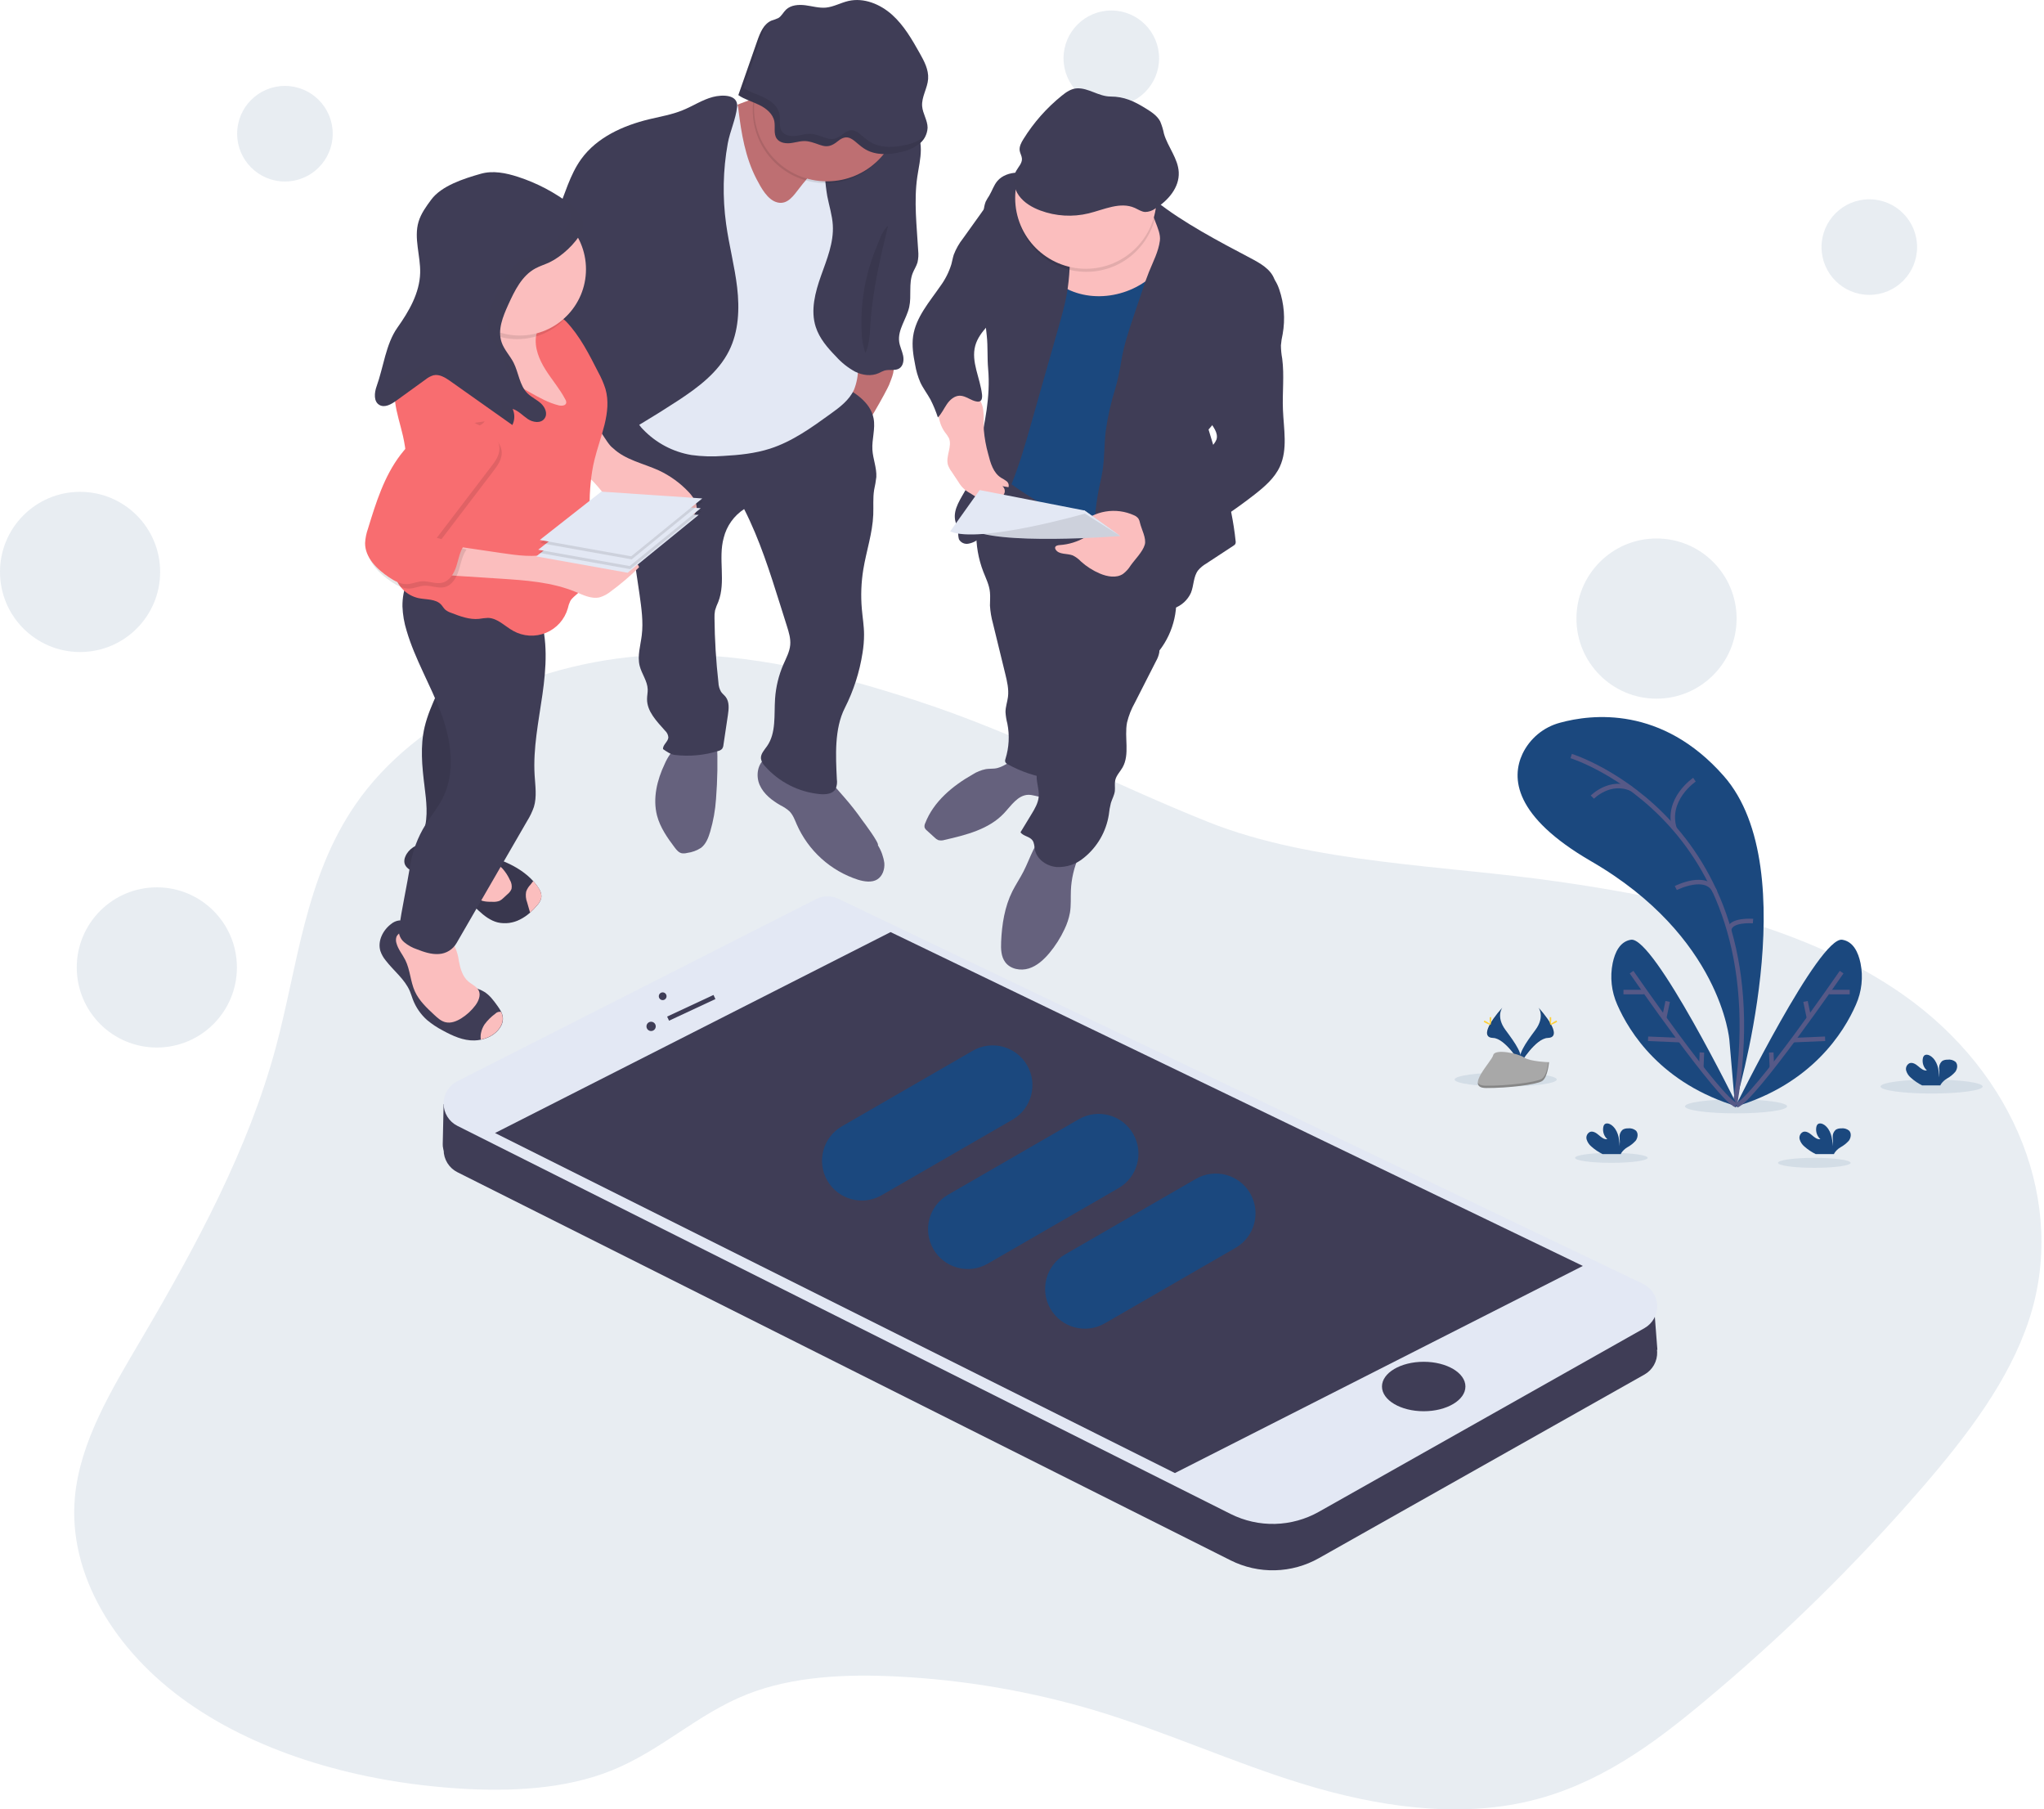 <svg width="452" height="400" viewBox="0 0 452 400" fill="none" xmlns="http://www.w3.org/2000/svg">
<g clip-path="url(#clip0)">
<path opacity="0.1" d="M202.242 154.763C184.598 149.052 165.944 144.265 146.879 144.759C118.85 145.487 91.901 158.548 78.61 177.853C67.375 194.212 65.875 213.438 60.971 231.629C54.929 254.04 43.459 275.308 31.218 296.107C24.643 307.278 17.707 318.684 16.564 330.959C14.996 348.002 25.322 365.04 41.603 376.46C57.884 387.881 79.548 393.967 101.314 395.389C112.896 396.141 125 395.56 135.312 391.388C146.219 386.992 154.196 378.947 165.147 374.599C175.298 370.574 187.129 370.057 198.515 370.648C213.261 371.394 227.865 373.896 242.018 378.102C257.889 382.85 272.636 389.683 288.472 394.5C304.308 399.316 322.01 402.042 338.238 398.168C353.473 394.534 365.558 385.575 376.456 376.5C394.017 361.911 410.347 345.9 425.278 328.629C435.121 317.204 444.29 305.139 448.686 291.789C457.083 266.261 445.833 237.358 420.662 219.778C399.809 205.207 371.756 198.774 344.285 194.866C319.231 191.266 290.245 190.91 267.219 181.741C245.257 172.973 225.278 162.217 202.242 154.763Z" fill="#1B487E"/>
<path opacity="0.1" d="M427.144 241.755C433.379 241.755 438.433 241.061 438.433 240.206C438.433 239.351 433.379 238.658 427.144 238.658C420.91 238.658 415.856 239.351 415.856 240.206C415.856 241.061 420.91 241.755 427.144 241.755Z" fill="#1B487E"/>
<path opacity="0.1" d="M383.9 246.141C390.134 246.141 395.189 245.448 395.189 244.593C395.189 243.737 390.134 243.044 383.9 243.044C377.665 243.044 372.611 243.737 372.611 244.593C372.611 245.448 377.665 246.141 383.9 246.141Z" fill="#1B487E"/>
<path opacity="0.1" d="M332.962 240.206C339.197 240.206 344.251 239.513 344.251 238.658C344.251 237.802 339.197 237.109 332.962 237.109C326.728 237.109 321.673 237.802 321.673 238.658C321.673 239.513 326.728 240.206 332.962 240.206Z" fill="#1B487E"/>
<path opacity="0.1" d="M401.207 258.182C405.639 258.182 409.232 257.688 409.232 257.078C409.232 256.468 405.639 255.974 401.207 255.974C396.774 255.974 393.181 256.468 393.181 257.078C393.181 257.688 396.774 258.182 401.207 258.182Z" fill="#1B487E"/>
<path opacity="0.1" d="M356.326 257.078C360.758 257.078 364.351 256.584 364.351 255.974C364.351 255.364 360.758 254.87 356.326 254.87C351.893 254.87 348.3 255.364 348.3 255.974C348.3 256.584 351.893 257.078 356.326 257.078Z" fill="#1B487E"/>
<path d="M383.656 244.241C383.656 244.241 399.492 192.336 381.179 171.547C367.502 155.994 351.929 157.869 344.969 159.779C343.167 160.259 341.491 161.124 340.057 162.316C338.623 163.508 337.466 164.998 336.665 166.681C334.222 171.932 334.672 180.456 351.856 190.406C380.632 207.068 382.425 229.924 382.425 229.924L383.656 244.241Z" fill="#1B487E"/>
<path d="M347.445 167.141C347.445 167.141 394.124 181.736 383.656 244.241" stroke="#565987" stroke-miterlimit="10"/>
<path d="M374.702 172.372C374.702 172.372 368.274 176.705 370.306 183.211" stroke="#565987" stroke-miterlimit="10"/>
<path d="M352.13 176.226C352.13 176.226 356.038 172.23 360.839 174.433" stroke="#565987" stroke-miterlimit="10"/>
<path d="M370.579 196.327C370.579 196.327 377.477 192.829 379.259 197.211" stroke="#565987" stroke-miterlimit="10"/>
<path d="M387.651 203.624C387.651 203.624 382.469 203.214 382.376 205.691" stroke="#565987" stroke-miterlimit="10"/>
<path d="M384.296 244.656C384.296 244.656 365.734 206.931 360.658 207.757C358.216 208.148 357.122 210.531 356.619 212.92C355.994 216.012 356.347 219.222 357.63 222.103C360.263 228.141 367.331 239.605 384.296 244.656Z" fill="#1B487E"/>
<path d="M360.795 214.918C360.795 214.918 380.261 243.142 384.022 244.383" stroke="#565987" stroke-miterlimit="10"/>
<path d="M359.007 219.324H363.55" stroke="#565987" stroke-miterlimit="10"/>
<path d="M364.449 229.65L371.571 229.953" stroke="#565987" stroke-miterlimit="10"/>
<path d="M368.782 221.39L368.01 225.098" stroke="#565987" stroke-miterlimit="10"/>
<path d="M376.353 232.679L376.216 236.049" stroke="#565987" stroke-miterlimit="10"/>
<path d="M383.749 244.656C383.749 244.656 402.31 206.931 407.386 207.757C409.828 208.148 410.922 210.531 411.425 212.92C412.051 216.012 411.697 219.222 410.414 222.103C407.781 228.141 400.713 239.605 383.749 244.656Z" fill="#1B487E"/>
<path d="M407.249 214.918C407.249 214.918 387.783 243.142 384.022 244.383" stroke="#565987" stroke-miterlimit="10"/>
<path d="M409.037 219.324H404.494" stroke="#565987" stroke-miterlimit="10"/>
<path d="M403.595 229.65L396.473 229.953" stroke="#565987" stroke-miterlimit="10"/>
<path d="M399.262 221.39L400.034 225.098" stroke="#565987" stroke-miterlimit="10"/>
<path d="M391.686 232.679L391.828 236.049" stroke="#565987" stroke-miterlimit="10"/>
<path d="M351.905 253.468C351.401 253.055 351.034 252.5 350.85 251.876C350.768 251.561 350.797 251.228 350.931 250.932C351.066 250.636 351.297 250.395 351.588 250.249C352.267 249.99 352.989 250.459 353.541 250.938C354.093 251.417 354.719 251.949 355.437 251.851C355.068 251.516 354.792 251.091 354.636 250.618C354.481 250.144 354.45 249.639 354.548 249.15C354.578 248.947 354.662 248.757 354.792 248.598C355.168 248.198 355.852 248.373 356.301 248.686C357.733 249.697 358.133 251.641 358.143 253.39C358.213 252.741 358.213 252.086 358.143 251.436C358.115 251.113 358.167 250.787 358.294 250.488C358.42 250.189 358.619 249.926 358.871 249.722C359.21 249.536 359.593 249.445 359.979 249.458C360.299 249.412 360.625 249.435 360.935 249.523C361.246 249.611 361.534 249.764 361.782 249.971C362.324 250.557 362.182 251.539 361.709 252.183C361.176 252.774 360.546 253.269 359.848 253.649C359.312 253.965 358.856 254.4 358.514 254.919C358.476 254.991 358.443 255.066 358.416 255.144H354.382C353.484 254.699 352.651 254.136 351.905 253.468Z" fill="#1B487E"/>
<path d="M422.572 238.272C422.067 237.861 421.699 237.305 421.517 236.679C421.436 236.365 421.465 236.033 421.599 235.738C421.733 235.443 421.965 235.203 422.255 235.058C422.934 234.799 423.657 235.268 424.209 235.742C424.761 236.215 425.391 236.758 426.109 236.655C425.738 236.321 425.461 235.896 425.305 235.423C425.148 234.949 425.117 234.443 425.215 233.954C425.244 233.751 425.331 233.562 425.464 233.407C425.84 233.006 426.519 233.177 426.969 233.495C428.4 234.501 428.8 236.425 428.81 238.199C428.882 237.549 428.882 236.894 428.81 236.245C428.782 235.921 428.834 235.596 428.961 235.297C429.088 234.998 429.286 234.735 429.538 234.53C429.879 234.349 430.261 234.26 430.647 234.271C430.965 234.221 431.29 234.239 431.6 234.323C431.911 234.407 432.2 234.556 432.449 234.76C432.996 235.341 432.855 236.323 432.376 236.968C431.846 237.569 431.217 238.075 430.515 238.462C429.98 238.779 429.524 239.213 429.181 239.732C429.141 239.804 429.108 239.879 429.084 239.957H425.049C424.152 239.508 423.319 238.941 422.572 238.272Z" fill="#1B487E"/>
<path d="M399.018 253.468C398.515 253.055 398.147 252.5 397.963 251.876C397.882 251.561 397.91 251.228 398.045 250.932C398.179 250.636 398.41 250.395 398.701 250.249C399.38 249.99 400.103 250.459 400.655 250.938C401.207 251.417 401.832 251.949 402.55 251.851C402.181 251.516 401.904 251.092 401.748 250.618C401.591 250.145 401.559 249.639 401.656 249.15C401.69 248.948 401.776 248.757 401.905 248.598C402.281 248.198 402.965 248.373 403.414 248.686C404.846 249.697 405.246 251.641 405.256 253.39C405.334 252.741 405.342 252.086 405.28 251.436C405.252 251.113 405.304 250.787 405.431 250.488C405.558 250.189 405.756 249.926 406.008 249.722C406.347 249.536 406.73 249.445 407.117 249.458C407.437 249.412 407.762 249.435 408.073 249.523C408.383 249.611 408.672 249.764 408.92 249.971C409.462 250.557 409.32 251.539 408.846 252.183C408.313 252.774 407.684 253.269 406.985 253.649C406.45 253.965 405.994 254.4 405.652 254.919C405.613 254.991 405.581 255.066 405.554 255.144H401.519C400.613 254.701 399.772 254.137 399.018 253.468Z" fill="#1B487E"/>
<path d="M332.229 222.753C332.229 222.753 330.715 224.731 332.928 227.716C335.141 230.7 336.958 233.226 336.225 235.087C336.225 235.087 332.889 229.543 330.173 229.465C327.457 229.386 329.24 226.089 332.229 222.753Z" fill="#1B487E"/>
<path opacity="0.1" d="M332.229 222.753C332.096 222.943 331.99 223.152 331.917 223.373C329.269 226.485 327.858 229.391 330.403 229.465C332.776 229.533 335.624 233.773 336.303 234.838C336.303 234.921 336.254 235.004 336.225 235.082C336.225 235.082 332.889 229.538 330.173 229.46C327.457 229.382 329.24 226.089 332.229 222.753Z" fill="black"/>
<path d="M329.416 225.274C329.416 225.972 329.494 226.534 329.592 226.534C329.689 226.534 329.763 225.972 329.763 225.274C329.763 224.575 329.665 224.907 329.572 224.907C329.479 224.907 329.416 224.58 329.416 225.274Z" fill="#FFD037"/>
<path d="M328.449 226.104C329.059 226.441 329.597 226.641 329.641 226.558C329.684 226.475 329.23 226.133 328.62 225.801C328.009 225.469 328.248 225.708 328.199 225.801C328.151 225.894 327.838 225.772 328.449 226.104Z" fill="#FFD037"/>
<path d="M340.216 222.753C340.216 222.753 341.73 224.731 339.517 227.716C337.305 230.7 335.487 233.226 336.225 235.087C336.225 235.087 339.556 229.543 342.272 229.465C344.988 229.386 343.205 226.089 340.216 222.753Z" fill="#1B487E"/>
<path opacity="0.1" d="M340.216 222.753C340.35 222.943 340.455 223.152 340.529 223.373C343.176 226.485 344.588 229.391 342.043 229.465C339.669 229.533 336.821 233.773 336.142 234.838C336.165 234.921 336.192 235.002 336.225 235.082C336.225 235.082 339.556 229.538 342.272 229.46C344.988 229.382 343.205 226.089 340.216 222.753Z" fill="black"/>
<path d="M343.029 225.274C343.029 225.972 342.951 226.534 342.854 226.534C342.756 226.534 342.683 225.972 342.683 225.274C342.683 224.575 342.78 224.907 342.873 224.907C342.966 224.907 343.029 224.58 343.029 225.274Z" fill="#FFD037"/>
<path d="M343.997 226.104C343.386 226.441 342.849 226.641 342.805 226.558C342.761 226.475 343.215 226.133 343.826 225.801C344.436 225.469 344.197 225.708 344.246 225.801C344.295 225.894 344.607 225.772 343.997 226.104Z" fill="#FFD037"/>
<path d="M342.546 234.828C342.546 234.828 338.321 234.701 337.046 233.792C335.771 232.884 330.539 231.8 330.207 233.255C329.875 234.711 323.857 240.494 328.624 240.533C333.392 240.573 339.723 239.791 340.993 239.014C342.263 238.238 342.546 234.828 342.546 234.828Z" fill="#A8A8A8"/>
<path opacity="0.2" d="M328.556 240.025C333.328 240.064 339.649 239.283 340.924 238.506C341.901 237.92 342.277 235.8 342.39 234.823H342.526C342.526 234.823 342.263 238.242 340.988 239.009C339.713 239.776 333.397 240.568 328.62 240.528C327.242 240.528 326.768 240.04 326.793 239.302C327.003 239.747 327.53 240.02 328.556 240.025Z" fill="black"/>
<path opacity="0.1" d="M63.008 40.128C68.843 40.128 73.574 35.398 73.574 29.562C73.574 23.727 68.843 18.997 63.008 18.997C57.173 18.997 52.442 23.727 52.442 29.562C52.442 35.398 57.173 40.128 63.008 40.128Z" fill="#1B487E"/>
<path opacity="0.1" d="M245.75 23.452C251.586 23.452 256.316 18.721 256.316 12.886C256.316 7.051 251.586 2.32 245.75 2.32C239.915 2.32 235.185 7.051 235.185 12.886C235.185 18.721 239.915 23.452 245.75 23.452Z" fill="#1B487E"/>
<path opacity="0.1" d="M413.369 65.192C419.205 65.192 423.935 60.461 423.935 54.626C423.935 48.791 419.205 44.06 413.369 44.06C407.534 44.06 402.804 48.791 402.804 54.626C402.804 60.461 407.534 65.192 413.369 65.192Z" fill="#1B487E"/>
<path opacity="0.1" d="M17.707 144.148C27.486 144.148 35.414 136.22 35.414 126.441C35.414 116.662 27.486 108.734 17.707 108.734C7.928 108.734 0 116.662 0 126.441C0 136.22 7.928 144.148 17.707 144.148Z" fill="#1B487E"/>
<path opacity="0.1" d="M34.681 231.585C44.461 231.585 52.389 223.657 52.389 213.878C52.389 204.098 44.461 196.17 34.681 196.17C24.902 196.17 16.974 204.098 16.974 213.878C16.974 223.657 24.902 231.585 34.681 231.585Z" fill="#1B487E"/>
<path opacity="0.1" d="M366.315 154.46C376.094 154.46 384.022 146.532 384.022 136.753C384.022 126.973 376.094 119.046 366.315 119.046C356.536 119.046 348.608 126.973 348.608 136.753C348.608 146.532 356.536 154.46 366.315 154.46Z" fill="#1B487E"/>
<path d="M219.891 169.91C219.265 169.969 218.63 169.939 218.01 170.037C216.968 170.244 215.975 170.644 215.079 171.214C210.634 173.745 206.438 177.223 204.597 181.99C204.445 182.283 204.397 182.619 204.46 182.943C204.569 183.21 204.748 183.442 204.978 183.617L206.707 185.19C206.925 185.416 207.186 185.599 207.474 185.727C207.94 185.849 208.432 185.834 208.89 185.683C213.643 184.594 218.694 183.338 222.03 179.782C223.613 178.097 225.073 175.777 227.403 175.713C228.38 175.713 229.294 176.089 230.256 176.202C231.218 176.314 232.376 175.904 232.606 174.966C232.68 174.499 232.626 174.021 232.449 173.583L231.013 168.801C230.622 167.492 226.68 167.424 225.366 167.658C223.364 168.005 222.015 169.715 219.891 169.91Z" fill="#65617D"/>
<path d="M236.811 196.849C236.743 198.486 236.875 200.142 236.606 201.763C236.37 203.042 235.961 204.283 235.39 205.451C234.511 207.33 233.395 209.088 232.068 210.683C230.832 212.148 229.352 213.526 227.521 214.102C225.689 214.679 223.437 214.263 222.294 212.72C221.361 211.464 221.317 209.789 221.385 208.221C221.551 204.367 222.157 200.459 223.886 197.011C224.629 195.545 225.572 194.148 226.329 192.668C227.911 189.596 228.815 185.952 231.546 183.832C233.259 184.623 235.091 185.126 236.968 185.321C237.695 185.4 239.776 185.448 240.021 186.381C240.187 187.012 238.819 188.775 238.555 189.395C237.512 191.749 236.921 194.277 236.811 196.849Z" fill="#65617D"/>
<path d="M217.448 126.402C218.034 127.897 218.777 129.362 218.914 130.954C219.011 131.931 218.914 132.908 218.914 133.885C218.996 135.224 219.219 136.55 219.578 137.842L222.299 148.979C222.704 150.645 223.11 152.354 222.9 154.054C222.758 155.188 222.348 156.287 222.352 157.425C222.404 158.288 222.542 159.144 222.763 159.979C223.278 162.562 223.137 165.232 222.352 167.746C222.272 167.936 222.243 168.143 222.269 168.347C222.338 168.665 222.646 168.86 222.924 169.011C225.853 170.614 229.046 171.678 232.352 172.152C235.335 165.056 237.419 157.614 238.555 150C239.249 145.389 239.586 140.719 240.475 136.142C240.495 135.878 240.607 135.629 240.792 135.439C241.124 135.16 241.628 135.336 242.018 135.522C247.01 137.922 251.813 140.698 256.384 143.826C257.992 141.744 259.122 139.334 259.695 136.768C260.269 134.201 260.27 131.539 259.701 128.971C259.127 126.757 258.308 124.614 257.259 122.582C256.141 120.11 254.748 117.772 253.107 115.612C249.482 111.069 244.168 108.167 238.697 106.199C235.37 104.997 231.946 104.108 228.527 103.2C226.612 102.687 223.403 101.016 221.542 102.315C219.588 103.668 218.288 107.024 217.487 109.154C216.498 111.796 215.96 114.584 215.895 117.404C215.814 120.477 216.342 123.534 217.448 126.402Z" fill="#3F3D56"/>
<path d="M256.717 139.83C255.696 140.944 256.555 142.722 256.36 144.226C256.232 144.906 255.989 145.558 255.642 146.156L250.967 155.334C250.186 156.711 249.601 158.191 249.228 159.73C248.588 163.042 249.902 166.764 248.222 169.69C247.68 170.633 246.84 171.444 246.615 172.509C246.449 173.285 246.615 174.096 246.532 174.883C246.42 175.806 245.926 176.636 245.653 177.525C245.439 178.38 245.287 179.248 245.198 180.124C244.606 183.86 242.65 187.243 239.708 189.62C238.022 191.049 235.858 191.785 233.651 191.681C231.472 191.496 229.308 190.016 228.864 187.876C228.712 187.148 228.742 186.337 228.287 185.746C227.643 184.901 226.285 184.867 225.664 184.003L228.068 180.046C228.815 178.82 229.577 177.54 229.699 176.109C229.846 174.355 229.001 172.606 229.303 170.872C229.562 169.383 230.632 168.142 230.954 166.667C231.355 164.835 230.554 162.984 230.119 161.157C229.054 156.658 230.246 151.969 231.433 147.479C233.011 141.54 234.628 135.507 237.822 130.256C244.197 133.69 250.059 136.987 256.717 139.83Z" fill="#3F3D56"/>
<path d="M256.775 46.786C257.156 47.821 256.951 48.969 256.878 50.068C256.707 52.511 257.224 54.953 257.107 57.43C256.99 59.906 256.228 62.27 255.7 64.679C254.201 71.551 254.562 78.712 253.204 85.615C251.529 94.163 247.245 102.125 246.4 110.8C246.131 113.555 246.165 116.505 244.656 118.831C235.687 114.882 227.208 109.902 219.392 103.991C221.112 91.237 222.812 78.419 222.582 65.553C222.471 64.002 222.579 62.443 222.904 60.922C223.312 59.645 223.897 58.431 224.643 57.317C226.534 54.245 228.615 51.294 230.691 48.349C232.019 46.463 233.455 44.485 235.575 43.601C237.695 42.717 240.206 43.112 242.517 43.533C245.298 44.041 248.075 44.549 250.85 45.057C252.584 45.374 256.033 44.768 256.775 46.786Z" fill="#1B487E"/>
<path d="M189.889 95.657C188.749 94.517 187.506 93.486 186.176 92.575C187.91 90.465 187.568 87.412 187.993 84.711C188.341 82.956 188.87 81.242 189.571 79.597C189.747 79.132 189.996 78.62 190.48 78.498C190.777 78.461 191.078 78.508 191.349 78.634C192.815 79.152 195.872 79.123 197.011 80.07C198.383 81.223 197.128 83.636 196.61 85.077C196.244 86.044 190.616 96.39 189.889 95.657Z" fill="#BE6F72"/>
<path d="M194.143 186.88C194.879 188.071 195.36 189.401 195.555 190.787C195.672 192.175 195.164 193.694 193.982 194.427C192.8 195.159 191.105 194.915 189.698 194.475C186.714 193.505 183.969 191.916 181.641 189.811C179.314 187.707 177.457 185.135 176.192 182.264C175.747 181.238 175.361 180.149 174.575 179.357C173.991 178.844 173.342 178.409 172.646 178.063C170.726 176.978 168.875 175.552 167.986 173.53C167.096 171.507 167.497 168.806 169.339 167.605C169.913 167.273 170.547 167.059 171.204 166.975C171.862 166.891 172.529 166.939 173.168 167.116C174.441 167.478 175.66 168.008 176.793 168.694C178.688 169.725 181.003 170.614 182.654 171.986C184.12 173.193 185.434 174.824 186.684 176.246C188.116 177.881 189.458 179.593 190.704 181.375C191.105 181.897 194.48 186.406 194.143 186.88Z" fill="#65617D"/>
<path d="M158.338 176.627C158.172 179.084 157.738 181.517 157.044 183.88C156.648 185.209 156.125 186.591 155.026 187.436C154.097 188.039 153.043 188.425 151.944 188.565C151.561 188.669 151.16 188.694 150.767 188.638C150.093 188.496 149.614 187.915 149.199 187.363C147.567 185.204 145.98 182.923 145.291 180.305C144.314 176.509 145.291 172.44 146.986 168.894C147.595 167.464 148.484 166.171 149.599 165.089C150.978 163.956 152.634 163.212 154.396 162.935C156.199 162.573 158.411 161.801 158.543 163.995C158.736 168.206 158.668 172.424 158.338 176.627Z" fill="#65617D"/>
<path d="M185.365 84.813C188.736 86.557 192.478 88.775 193.181 92.502C193.616 94.778 192.78 97.108 192.917 99.424C193.039 101.461 193.894 103.429 193.787 105.461C193.673 106.421 193.509 107.375 193.298 108.319C193.01 110.121 193.181 111.958 193.108 113.78C192.946 117.883 191.574 121.83 190.91 125.879C190.439 128.771 190.329 131.709 190.582 134.628C190.743 136.513 191.071 138.389 191.071 140.284C191.071 141.649 190.958 143.012 190.734 144.358C190.079 148.588 188.76 152.688 186.826 156.506C184.476 161.132 184.809 167.101 185.058 172.284C185.166 172.998 185.075 173.729 184.794 174.394C184.178 175.513 182.645 175.674 181.375 175.567C176.665 175.136 172.297 172.924 169.163 169.383C168.706 168.937 168.395 168.363 168.274 167.736C168.166 166.691 169.006 165.831 169.612 164.967C171.674 162.036 171.151 158.065 171.395 154.465C171.573 151.845 172.2 149.276 173.246 146.869C173.852 145.477 174.609 144.104 174.746 142.59C174.873 141.178 174.443 139.781 174.018 138.433L172.553 133.783C170.281 126.558 167.995 119.29 164.556 112.544C162.3 114.012 160.685 116.281 160.038 118.894C158.758 123.495 160.58 128.634 158.836 133.06C158.548 133.673 158.308 134.309 158.118 134.96C158.016 135.522 157.976 136.094 158.001 136.665C158.046 141.426 158.337 146.182 158.871 150.913C158.897 151.63 159.098 152.329 159.457 152.95C159.745 153.366 160.165 153.673 160.473 154.069C161.328 155.178 161.166 156.731 160.961 158.114L159.984 164.649C159.967 164.981 159.857 165.301 159.667 165.572C159.437 165.796 159.149 165.951 158.836 166.022C155.733 166.986 152.46 167.285 149.233 166.901C148.281 166.789 147.416 166.149 146.62 165.612C146.537 164.635 147.753 163.985 147.797 163.013C147.75 162.437 147.482 161.901 147.05 161.518C145.233 159.467 143.064 157.288 143.083 154.548C143.083 153.83 143.254 153.112 143.23 152.394C143.166 150.552 141.896 148.974 141.452 147.201C140.905 145.008 141.632 142.732 141.911 140.489C142.292 137.471 141.843 134.413 141.422 131.399L139.786 120.34C139.596 118.623 139.256 116.927 138.77 115.27C138.154 113.638 137.431 112.049 136.606 110.512C135.043 107.337 133.758 104.035 132.479 100.742C132.072 99.848 131.816 98.892 131.721 97.914C131.648 96.239 132.513 94.656 133.587 93.367C135.6 90.97 138.347 89.305 141.403 88.628C141.914 88.486 142.45 88.464 142.971 88.565C143.409 88.71 143.82 88.926 144.187 89.205C147.963 91.674 152.26 93.236 156.74 93.768C161.221 94.299 165.764 93.785 170.013 92.267C170.501 92.639 171.405 92.478 171.967 92.214C173.535 91.496 174.814 90.299 176.192 89.283C178.756 87.339 182.215 85.492 185.365 84.813Z" fill="#3F3D56"/>
<path d="M84.12 210.258C84.379 211.006 84.769 211.703 85.273 212.314C87.041 214.62 89.508 216.461 90.646 219.153C90.885 219.729 91.061 220.335 91.281 220.921C91.949 222.69 93.039 224.27 94.456 225.523C95.537 226.42 96.711 227.198 97.958 227.843C100.117 229.02 102.452 230.085 104.904 230.021C105.397 230.011 105.888 229.952 106.37 229.846C107.133 229.687 107.869 229.417 108.553 229.045C110.131 228.175 111.484 226.475 111.171 224.702C111.108 224.364 111.002 224.036 110.854 223.725C110.595 223.231 110.296 222.759 109.96 222.313C109.134 221.17 108.284 219.998 107.078 219.265C105.72 218.435 104.01 218.23 102.789 217.204C102.307 216.768 101.891 216.264 101.553 215.709C100.447 214.008 99.622 212.139 99.111 210.175C98.74 208.709 98.491 207.102 97.421 206.028C96.351 204.953 94.881 204.709 93.454 204.465C92.972 204.365 92.481 204.318 91.989 204.323C91.291 204.347 90.568 204.548 89.913 204.22C89.258 203.893 89.039 203.429 88.247 203.493C87.618 203.577 87.024 203.836 86.533 204.24C84.677 205.613 83.446 208.055 84.12 210.258Z" fill="#3F3D56"/>
<path d="M101.475 212.48C101.793 214.136 102.281 215.9 103.561 216.979C104.377 217.683 105.515 218.122 105.92 219.114C106.326 220.106 105.803 221.351 105.129 222.26C104.268 223.409 103.202 224.387 101.983 225.147C100.948 225.786 99.712 226.275 98.525 225.992C97.548 225.762 96.776 225.059 96.048 224.38C94.378 222.831 92.668 221.224 91.73 219.148C90.753 216.96 90.704 214.425 89.639 212.27C89.019 211.015 88.062 209.916 87.686 208.568C87.517 208.08 87.517 207.551 87.686 207.063C87.868 206.715 88.143 206.423 88.481 206.222C88.82 206.021 89.207 205.919 89.6 205.925C90.387 205.951 91.163 206.117 91.891 206.414C94.097 207.2 96.354 207.831 98.647 208.304C99.56 208.475 100.112 208.47 100.601 209.354C101.052 210.345 101.347 211.399 101.475 212.48Z" fill="#FBBEBE"/>
<path d="M107.141 226.48C106.779 227.034 106.523 227.65 106.384 228.297C106.269 228.8 106.251 229.321 106.331 229.831C107.094 229.673 107.83 229.403 108.514 229.03C110.092 228.16 111.445 226.461 111.132 224.687C111.069 224.349 110.962 224.021 110.815 223.71C110.582 223.658 110.339 223.668 110.111 223.739C109.883 223.81 109.677 223.94 109.515 224.116C108.606 224.776 107.805 225.573 107.141 226.48Z" fill="#FBBEBE"/>
<path d="M89.635 189.366C89.422 189.823 89.359 190.336 89.454 190.831C89.679 191.808 90.68 192.37 91.584 192.815L100.176 197.015C100.772 197.291 101.352 197.599 101.915 197.939C103.38 198.837 104.533 200.107 105.784 201.27C107.034 202.433 108.426 203.522 110.082 203.932C111.735 204.294 113.463 204.068 114.967 203.292C115.777 202.889 116.53 202.378 117.204 201.773C117.788 201.261 118.327 200.701 118.816 200.098C119.236 199.654 119.537 199.111 119.69 198.52C119.852 197.626 119.407 196.747 118.889 196.009C118.591 195.584 118.265 195.179 117.912 194.798C114.654 191.198 109.315 189.332 104.724 188.599C102.897 188.306 101.163 187.622 99.404 187.065C97.646 186.508 95.784 186.088 93.958 186.347C92.131 186.606 90.333 187.656 89.635 189.366Z" fill="#3F3D56"/>
<path opacity="0.1" d="M89.635 189.366C89.422 189.823 89.359 190.336 89.454 190.831C89.679 191.808 90.68 192.37 91.584 192.815L100.176 197.015C100.772 197.291 101.352 197.599 101.915 197.939C103.38 198.837 104.533 200.107 105.784 201.27C107.034 202.433 108.426 203.522 110.082 203.932C111.735 204.294 113.463 204.068 114.967 203.292C115.777 202.889 116.53 202.378 117.204 201.773C117.788 201.261 118.327 200.701 118.816 200.098C119.236 199.654 119.537 199.111 119.69 198.52C119.852 197.626 119.407 196.747 118.889 196.009C118.591 195.584 118.265 195.179 117.912 194.798C114.654 191.198 109.315 189.332 104.724 188.599C102.897 188.306 101.163 187.622 99.404 187.065C97.646 186.508 95.784 186.088 93.958 186.347C92.131 186.606 90.333 187.656 89.635 189.366Z" fill="black"/>
<path d="M111.137 192.048C111.798 192.79 112.341 193.628 112.749 194.534C113.116 195.127 113.247 195.837 113.115 196.522C112.923 196.983 112.616 197.387 112.222 197.694L111.367 198.486C111.109 198.754 110.808 198.979 110.478 199.15C110.01 199.325 109.511 199.4 109.012 199.37C107.864 199.37 106.629 199.37 105.696 198.681C104.421 197.763 104.191 195.863 104.772 194.402C105.354 192.942 106.57 191.838 107.796 190.851C108.793 190.045 110.439 191.31 111.137 192.048Z" fill="#FBBEBE"/>
<path d="M116.354 197.098C116.196 197.909 116.272 198.748 116.574 199.516C116.789 200.249 116.999 200.982 117.209 201.729C117.209 201.729 117.209 201.729 117.209 201.758C117.793 201.247 118.332 200.686 118.821 200.083C119.241 199.639 119.542 199.097 119.695 198.505C119.856 197.611 119.412 196.732 118.894 195.995C118.596 195.569 118.27 195.165 117.917 194.783C117.688 195.081 117.487 195.374 117.321 195.565C116.894 196.002 116.564 196.524 116.354 197.098Z" fill="#FBBEBE"/>
<path d="M93.909 160.693C92.898 164.942 93.328 169.387 93.865 173.725C94.275 177.027 94.734 180.446 93.757 183.626C93.396 184.813 92.824 186.02 93.044 187.246C93.459 189.556 96.244 190.445 98.549 190.88C99.214 191.049 99.906 191.091 100.586 191.002C101.269 190.816 101.903 190.483 102.442 190.025C105.72 187.643 108.209 184.334 109.589 180.525C110.463 177.975 110.741 175.264 111.01 172.582C111.46 168.069 111.914 163.501 111.254 159.017C111.059 157.698 110.766 156.394 110.644 155.065C110.49 152.755 110.618 150.434 111.025 148.154C111.866 142.505 113.14 136.93 114.835 131.477C110.183 132.095 105.455 131.241 101.314 129.035C102.115 129.465 101.197 136.318 101.099 137.28C100.803 140.149 100.285 142.991 99.551 145.78C98.188 150.992 95.145 155.515 93.909 160.693Z" fill="#3F3D56"/>
<path opacity="0.1" d="M93.909 160.693C92.898 164.942 93.328 169.387 93.865 173.725C94.275 177.027 94.734 180.446 93.757 183.626C93.396 184.813 92.824 186.02 93.044 187.246C93.459 189.556 96.244 190.445 98.549 190.88C99.214 191.049 99.906 191.091 100.586 191.002C101.269 190.816 101.903 190.483 102.442 190.025C105.72 187.643 108.209 184.334 109.589 180.525C110.463 177.975 110.741 175.264 111.01 172.582C111.46 168.069 111.914 163.501 111.254 159.017C111.059 157.698 110.766 156.394 110.644 155.065C110.49 152.755 110.618 150.434 111.025 148.154C111.866 142.505 113.14 136.93 114.835 131.477C110.183 132.095 105.455 131.241 101.314 129.035C102.115 129.465 101.197 136.318 101.099 137.28C100.803 140.149 100.285 142.991 99.551 145.78C98.188 150.992 95.145 155.515 93.909 160.693Z" fill="black"/>
<path d="M119.27 135.79C121.224 141.452 120.794 147.636 119.949 153.566C119.104 159.496 117.859 165.426 118.225 171.4C118.367 173.745 118.748 176.153 118.064 178.395C117.684 179.489 117.181 180.536 116.564 181.516L100.977 208.47C100.58 209.17 100.014 209.759 99.332 210.186C98.65 210.612 97.872 210.862 97.069 210.912C95.403 211.03 93.767 210.483 92.214 209.872C91.182 209.53 90.222 208.998 89.385 208.304C88.971 207.958 88.645 207.518 88.438 207.019C88.23 206.521 88.147 205.979 88.194 205.442C88.892 200.762 89.942 195.97 90.719 191.276C91.247 188.091 92.399 185.041 94.109 182.303C95.316 180.349 96.8 178.595 97.841 176.563C100.83 170.741 99.795 163.638 97.489 157.513C95.184 151.387 91.75 145.701 89.918 139.439C89.375 137.697 89.064 135.89 88.995 134.066C88.972 132.183 89.321 130.313 90.022 128.565C90.723 126.816 91.761 125.223 93.078 123.877C93.463 123.441 93.947 123.106 94.49 122.9C95.125 122.752 95.786 122.764 96.415 122.934C105.095 124.619 116.403 127.428 119.27 135.79Z" fill="#3F3D56"/>
<path d="M259.379 51.27C259.662 53.41 258.89 55.574 257.791 57.425C253.634 64.361 244.05 67.429 236.64 64.2C233.587 62.866 231.003 60.668 228.473 58.499C227.623 57.767 226.739 57 226.309 55.964C225.552 54.133 226.465 51.949 227.955 50.64C229.445 49.331 231.375 48.686 233.294 48.105C239.63 46.131 257.869 39.908 259.379 51.27Z" fill="#FBBEBE"/>
<path d="M255.671 44.48C261.44 49.121 269.837 53.541 276.373 56.98C278.595 58.153 281.062 59.471 281.863 61.865C282.293 63.145 282.151 64.537 282.01 65.885C281.736 68.479 281.453 71.112 280.451 73.52C279.274 76.338 277.193 78.663 275.523 81.223C272.592 85.707 270.872 90.993 267.253 94.954C269.695 103.068 272.367 111.171 273.237 119.593C273.285 119.824 273.259 120.065 273.163 120.281C273.063 120.424 272.933 120.542 272.782 120.628L266.706 124.614C266.043 125.001 265.45 125.496 264.952 126.08C263.877 127.477 264.019 129.44 263.355 131.067C262.991 131.861 262.47 132.573 261.823 133.161C261.177 133.748 260.419 134.199 259.594 134.486C257.933 135.058 256.164 135.245 254.421 135.033C252.201 134.893 250.064 134.141 248.246 132.86C246.698 131.687 245.594 130.041 244.529 128.419C243.74 127.313 243.084 126.118 242.575 124.858C241.926 123.061 241.886 121.102 241.911 119.187C241.927 115.544 242.275 111.909 242.951 108.328C243.235 106.907 243.586 105.505 243.811 104.074C244.26 101.192 244.173 98.251 244.505 95.355C244.959 92.097 245.686 88.882 246.678 85.746C247.222 83.804 247.646 81.83 247.948 79.836C248.52 76.329 249.658 72.944 250.796 69.578L252.75 63.809C253.165 62.563 253.585 61.323 254.079 60.106C254.997 57.835 256.179 55.622 256.492 53.2C256.839 50.557 253.986 47.421 254.948 44.939C255.026 44.666 255.451 44.304 255.671 44.48Z" fill="#3F3D56"/>
<path d="M280.3 60.502C281.653 61.113 282.4 62.568 282.884 63.975C283.974 67.146 284.236 70.542 283.646 73.842C283.455 74.672 283.324 75.514 283.255 76.363C283.265 77.346 283.362 78.327 283.543 79.294C284.032 83.031 283.543 86.826 283.705 90.597C283.871 94.837 284.794 99.316 283.016 103.17C281.834 105.73 279.597 107.635 277.389 109.364C269.169 115.77 260.099 121.005 250.44 124.917C252.105 122.914 252.135 119.9 251.026 117.541C249.917 115.182 247.856 113.409 245.653 112.031C248.457 111.408 251.172 110.438 253.737 109.144C258.856 106.546 263.242 102.74 267.575 98.974C268.214 98.515 268.712 97.885 269.011 97.157C269.451 95.692 268.24 94.299 267.399 93.015C264.854 89.107 265.445 84.002 266.51 79.479C267.697 74.521 269.441 69.583 272.621 65.597C274.604 63.106 277.193 61.191 280.3 60.502Z" fill="#3F3D56"/>
<path d="M250.01 125.039C249.571 125.755 249.001 126.381 248.329 126.885C246.864 127.862 244.852 127.491 243.215 126.798C241.694 126.153 240.291 125.26 239.063 124.155C238.535 123.594 237.912 123.13 237.222 122.787C235.942 122.299 234.154 122.665 233.436 121.488C233.352 121.364 233.311 121.217 233.319 121.068C233.363 120.643 233.919 120.526 234.349 120.501C236.344 120.369 238.279 119.772 240.001 118.757C239.451 118.36 238.98 117.863 238.614 117.292C238.462 117.093 238.379 116.849 238.379 116.598C238.439 116.326 238.589 116.082 238.804 115.905C240.374 114.423 242.35 113.442 244.48 113.087C246.609 112.732 248.796 113.019 250.762 113.912C251.146 114.067 251.482 114.319 251.739 114.644C251.92 114.944 252.041 115.276 252.096 115.621C252.413 116.989 253.561 119.041 253.146 120.423C252.687 122.011 250.953 123.696 250.01 125.039Z" fill="#FBBEBE"/>
<path d="M216.701 118.879C222.777 111.86 225.493 102.623 228.014 93.689L229.816 87.339L234.164 72.045C234.804 69.788 235.444 67.531 235.868 65.231C236.596 61.259 236.665 57.2 236.621 53.165C236.559 51.493 236.176 49.848 235.492 48.32C235.067 47.265 234.862 46.141 234.515 45.052C234.074 43.533 233.414 42.087 232.557 40.758C232.318 40.363 232.02 40.007 231.672 39.703C231.071 39.294 230.39 39.018 229.675 38.892C228.122 38.43 226.512 38.185 224.893 38.164C223.271 38.223 221.6 38.785 220.555 40.016C219.759 40.958 219.392 42.18 218.762 43.239C218.469 43.673 218.203 44.126 217.966 44.593C217.697 45.302 217.549 46.052 217.526 46.81C217.272 49.888 217.056 52.968 216.877 56.052C216.794 57.454 216.72 58.866 216.774 60.273C216.818 61.367 216.935 62.456 217.053 63.545L218.21 74.214C218.479 76.719 218.288 79.064 218.513 81.575C219.06 87.637 217.756 93.699 216.418 99.648C215.778 102.477 215.118 105.344 213.75 107.903C212.544 110.17 210.737 112.471 211.215 114.996C211.381 115.875 211.826 116.696 211.894 117.585C211.861 118.136 211.915 118.688 212.055 119.221C212.255 119.584 212.564 119.874 212.939 120.05C213.314 120.225 213.735 120.277 214.141 120.198C215.108 120.028 216.001 119.569 216.701 118.879Z" fill="#3F3D56"/>
<path d="M217.443 90.787C217.629 92.189 217.487 93.611 217.556 95.022C217.709 96.841 218.036 98.64 218.533 100.396C219.021 102.35 219.646 104.538 221.371 105.622C221.803 105.847 222.216 106.107 222.607 106.399C222.799 106.55 222.94 106.757 223.011 106.991C223.083 107.225 223.082 107.475 223.007 107.708L221.664 107.483C221.816 107.6 221.942 107.747 222.034 107.916C222.125 108.085 222.18 108.271 222.195 108.462C222.21 108.653 222.184 108.845 222.119 109.026C222.054 109.207 221.952 109.371 221.819 109.51C221.686 109.648 221.526 109.757 221.348 109.829C221.17 109.901 220.979 109.935 220.787 109.928C220.596 109.921 220.408 109.874 220.235 109.789C220.063 109.705 219.911 109.585 219.788 109.437C219.839 109.877 219.797 110.323 219.666 110.746C219.598 110.954 219.468 111.136 219.293 111.267C219.118 111.398 218.907 111.472 218.689 111.479C218.436 111.44 218.196 111.339 217.99 111.186L214.483 109.012C213.432 108.447 212.558 107.601 211.958 106.57L210.424 104.259C210.086 103.814 209.817 103.32 209.628 102.794C209.056 100.84 210.654 98.671 209.823 96.83C209.574 96.376 209.281 95.947 208.949 95.55C207.176 93.108 207.288 89.786 207.483 86.757C207.547 85.737 207.733 84.525 208.656 84.081C209.388 83.724 210.268 84.042 210.947 84.486C211.626 84.931 212.226 85.517 212.998 85.781C213.487 85.947 214.024 85.966 214.513 86.142C215.196 86.381 215.831 87.314 216.291 87.866C216.94 88.713 217.339 89.725 217.443 90.787Z" fill="#FBBEBE"/>
<path d="M174.639 46.888C174.224 47.841 173.641 48.711 172.919 49.458C172.556 49.831 172.111 50.114 171.619 50.283C171.127 50.453 170.602 50.505 170.086 50.435C169.002 50.22 168.205 49.326 167.487 48.481C165.612 46.278 163.711 44.045 162.451 41.437C160.527 37.466 160.219 32.933 159.94 28.532C159.872 27.398 159.813 26.197 160.356 25.205C161.044 23.94 162.505 23.344 163.853 22.841L171.302 20.057C171.759 19.84 172.264 19.748 172.768 19.788C173.935 19.983 174.365 21.39 174.682 22.528C175.251 24.574 176.195 26.495 177.467 28.195C179.137 30.422 182.884 33.421 180.744 36.201C178.16 39.532 176.519 43.127 174.639 46.888Z" fill="#BE6F72"/>
<path d="M184.169 34.178C187.432 37.246 188.536 42.023 188.379 46.493C188.223 50.962 186.982 55.319 186.274 59.735C185.566 64.151 185.424 68.865 187.344 72.924C188.003 74.316 188.902 75.606 189.361 77.076C189.746 78.529 189.877 80.038 189.747 81.536C189.739 83.115 189.438 84.678 188.858 86.147C187.817 88.453 185.678 90.055 183.631 91.52C179.455 94.539 175.195 97.606 170.291 99.184C166.97 100.254 163.453 100.606 159.975 100.796C157.62 100.984 155.252 100.917 152.911 100.596C148.817 99.914 145.055 97.922 142.189 94.92C141.69 94.436 141.278 93.869 140.973 93.244C140.675 92.432 140.531 91.57 140.548 90.704C140.431 87.497 140.45 84.289 140.607 81.082C140.696 78.025 141.117 74.987 141.862 72.02C142.795 68.601 144.412 65.397 145.638 62.065C149.907 50.484 149.477 37.305 155.407 26.49C156.687 24.155 158.827 21.698 161.464 22.069C161.972 22.1 162.449 22.319 162.803 22.685C163.106 23.129 163.275 23.651 163.291 24.189C163.921 29.445 164.815 34.838 167.292 39.581C168.269 41.442 169.734 44.275 171.986 44.773C174.238 45.272 175.567 43.122 176.773 41.598C178.893 38.803 181.381 36.308 184.169 34.178Z" fill="#E3E8F4"/>
<path d="M199.785 26.27C200.451 26.63 201.072 27.066 201.636 27.569C203.102 28.957 203.639 31.081 203.629 33.094C203.62 35.106 203.141 37.09 202.848 39.083C202.061 44.456 202.731 49.956 203.043 55.398C203.138 56.276 203.086 57.164 202.887 58.026C202.648 58.846 202.154 59.569 201.837 60.365C200.904 62.72 201.607 65.406 201.06 67.878C200.474 70.511 198.466 72.904 198.842 75.576C198.994 76.622 199.497 77.584 199.712 78.62C199.927 79.655 199.741 80.906 198.847 81.463C197.953 82.019 196.654 81.614 195.589 81.922C195.156 82.081 194.735 82.271 194.329 82.488C192.683 83.231 190.719 82.977 189.097 82.166C187.508 81.298 186.079 80.165 184.872 78.815C183.011 76.91 181.208 74.824 180.393 72.289C179.201 68.616 180.261 64.615 181.555 60.971C182.85 57.327 184.393 53.644 184.164 49.77C184.037 47.602 183.353 45.516 182.943 43.386C182.435 40.435 182.253 37.438 182.4 34.447C182.464 32.259 182.61 30.002 183.553 28.024C184.225 26.704 185.218 25.574 186.44 24.738C187.662 23.901 189.075 23.385 190.548 23.237C193.967 22.865 196.898 24.609 199.785 26.27Z" fill="#3F3D56"/>
<path opacity="0.1" d="M190.548 73.486C190.582 75.049 190.863 76.597 191.378 78.073C192.253 76.079 192.355 73.842 192.473 71.674C192.961 64.205 194.617 57.161 196.38 49.927C195.096 50.904 194.373 53.346 193.757 54.811C191.315 60.721 190.218 67.1 190.548 73.486Z" fill="black"/>
<path d="M157.62 21.444C155.266 22.064 153.224 23.461 150.943 24.375C148.574 25.352 146.024 25.767 143.538 26.368C137.783 27.765 132.005 30.359 128.532 35.16C125.972 38.692 124.912 43.054 123.158 47.054C121.693 50.41 119.739 53.556 118.66 57.049C117.248 61.606 117.409 66.491 117.756 71.249C118.039 75.156 118.469 79.108 120.242 82.571C121.17 84.388 122.45 86.015 123.378 87.832C124.492 90.016 125.078 92.424 126.006 94.671C126.934 96.918 128.297 99.165 130.451 100.337L134.017 98.251C139.337 95.14 144.656 92.023 149.809 88.643C154.303 85.712 158.836 82.347 161.23 77.53C163.35 73.276 163.56 68.303 163.013 63.58C162.466 58.856 161.215 54.235 160.571 49.526C159.749 43.599 159.873 37.58 160.937 31.692C161.425 29.035 162.725 26.29 162.993 23.642C163.291 20.814 159.657 20.907 157.62 21.444Z" fill="#3F3D56"/>
<path d="M135.575 99.096C138.306 101.68 142.233 102.433 145.648 103.981C148.185 105.159 150.469 106.818 152.374 108.866C153.424 110.019 154.44 111.587 153.913 113.052C153.468 114.312 152.105 114.957 150.855 115.426C149.301 116.012 147.567 116.53 146.019 115.939C145.11 115.592 144.378 114.898 143.542 114.405C141.496 113.189 138.917 113.184 136.816 112.06C133.856 110.478 132.381 106.995 129.597 105.114C128.072 104.089 125.967 103.248 125.811 101.417C125.804 100.754 125.944 100.098 126.221 99.497C126.783 98.002 127.74 92.868 129.88 93.005C132.21 93.156 133.841 97.861 135.575 99.096Z" fill="#FBBEBE"/>
<path d="M121.268 76.202C122.162 79.416 124.238 82.156 126.392 84.706C127.941 86.538 129.641 88.531 129.694 90.929C129.743 93.196 128.229 95.281 126.275 96.439C124.321 97.597 122.02 97.968 119.759 98.115C117.949 98.289 116.124 98.162 114.356 97.738C109.892 96.527 106.795 92.634 103.283 89.625C101.197 87.842 98.852 86.289 97.255 84.056C95.657 81.824 94.983 78.62 96.556 76.368C97.124 75.638 97.78 74.981 98.51 74.414C101.178 72.101 103.453 69.371 105.246 66.33C105.969 65.104 106.663 63.775 107.879 63.037C109.623 61.977 111.86 62.461 113.834 62.979C115.978 63.54 122.02 64.639 122.44 67.375C122.611 68.498 121.219 70.247 121.009 71.454C120.742 73.036 120.83 74.658 121.268 76.202Z" fill="#FBBEBE"/>
<path d="M132.312 82.327C132.952 83.487 133.479 84.706 133.885 85.966C135.375 91.144 132.713 96.478 131.443 101.715C129.821 108.421 130.51 115.436 130.432 122.338C130.398 125.493 130.061 128.966 127.789 131.155C127.203 131.712 126.5 132.181 126.104 132.884C125.859 133.399 125.677 133.942 125.562 134.501C125.215 135.708 124.6 136.821 123.762 137.756C122.925 138.692 121.887 139.427 120.726 139.905C119.565 140.383 118.31 140.593 117.057 140.518C115.803 140.443 114.583 140.086 113.487 139.473C111.635 138.443 110.028 136.655 107.908 136.601C107.242 136.633 106.578 136.707 105.92 136.821C103.81 137.031 101.744 136.25 99.766 135.483C99.293 135.334 98.853 135.098 98.466 134.789C98.11 134.462 97.88 134.022 97.553 133.67C96.346 132.371 94.285 132.596 92.546 132.234C91.248 131.944 90.06 131.291 89.12 130.35C88.18 129.41 87.527 128.222 87.236 126.925C86.885 125.244 87.183 123.505 87.476 121.81L88.785 114.259C89.334 111.489 89.714 108.688 89.923 105.871C90.083 102.689 89.811 99.499 89.112 96.39C88.535 93.85 87.676 91.364 87.363 88.775C86.819 84.135 88.039 79.46 90.782 75.679C91.462 74.746 92.35 73.813 93.503 73.725C94.436 73.642 95.311 74.14 96.121 74.619C103.165 78.787 110.258 82.869 117.399 86.865C119.353 87.964 121.351 89.068 123.53 89.61C124.184 89.776 125.122 89.708 125.215 89.044C125.227 88.79 125.16 88.54 125.024 88.326C123.803 85.976 122.035 83.959 120.628 81.721C119.221 79.484 118.137 76.837 118.552 74.238C119.119 70.643 122.46 68.264 125.19 71.082C128.253 74.282 130.305 78.395 132.312 82.327Z" fill="#F86D70"/>
<path d="M110.439 127.916C116.168 128.283 122.025 128.673 127.33 130.871C129.035 131.575 130.842 132.483 132.635 132.049C133.527 131.777 134.357 131.332 135.077 130.74C137.286 129.12 139.372 127.341 141.32 125.415C141.124 124.345 139.674 124.199 138.589 124.209C135.945 124.224 133.337 123.597 130.989 122.382C130.217 121.918 129.398 121.536 128.546 121.244C126.226 120.604 123.862 121.825 121.532 122.421C118.083 123.3 114.449 122.787 110.927 122.269L101.421 120.868C100.537 120.741 99.541 120.638 98.837 121.185C98.367 121.629 98.045 122.207 97.914 122.841C96.752 126.749 97.308 127.076 101.177 127.32L110.439 127.916Z" fill="#FBBEBE"/>
<path opacity="0.1" d="M240.235 60.097C248.868 60.097 255.867 53.098 255.867 44.466C255.867 35.833 248.868 28.834 240.235 28.834C231.603 28.834 224.604 35.833 224.604 44.466C224.604 53.098 231.603 60.097 240.235 60.097Z" fill="black"/>
<path d="M240.123 59.418C248.756 59.418 255.754 52.419 255.754 43.787C255.754 35.154 248.756 28.155 240.123 28.155C231.49 28.155 224.492 35.154 224.492 43.787C224.492 52.419 231.49 59.418 240.123 59.418Z" fill="#FBBEBE"/>
<path d="M253.317 23.94C254.567 24.712 255.876 25.542 256.56 26.841C256.928 27.724 257.208 28.64 257.395 29.577C258.25 32.508 260.527 35.053 260.663 38.106C260.815 41.452 258.304 44.358 255.461 46.112C254.812 46.59 254.03 46.853 253.224 46.864C252.398 46.81 251.685 46.292 250.928 45.96C247.719 44.534 244.129 46.341 240.729 47.172C237.196 48.025 233.489 47.807 230.08 46.547C228.248 45.863 226.47 44.837 225.322 43.249C224.174 41.662 223.764 39.439 224.741 37.734C225.23 36.865 226.04 36.078 225.987 35.087C225.957 34.491 225.606 33.954 225.498 33.367C225.342 32.434 225.83 31.526 226.329 30.73C228.589 27.092 231.446 23.86 234.779 21.17C235.756 20.369 236.885 19.588 238.164 19.529C240.734 19.417 242.942 21.332 245.584 21.341C248.583 21.351 250.738 22.348 253.317 23.94Z" fill="#3F3D56"/>
<path opacity="0.1" d="M182.581 40.485C191.484 40.485 198.701 33.268 198.701 24.365C198.701 15.462 191.484 8.245 182.581 8.245C173.678 8.245 166.461 15.462 166.461 24.365C166.461 33.268 173.678 40.485 182.581 40.485Z" fill="black"/>
<path d="M182.864 40.089C191.767 40.089 198.984 32.872 198.984 23.969C198.984 15.067 191.767 7.85 182.864 7.85C173.962 7.85 166.745 15.067 166.745 23.969C166.745 32.872 173.962 40.089 182.864 40.089Z" fill="#BE6F72"/>
<path d="M191.476 33.074C193.752 34.349 196.561 34.218 199.101 33.636C200.542 33.365 201.908 32.789 203.107 31.946C203.702 31.52 204.193 30.965 204.543 30.322C204.892 29.679 205.091 28.965 205.124 28.234C205.124 26.597 204.049 25.122 203.918 23.486C203.756 21.424 205.1 19.519 205.241 17.448C205.383 15.377 204.362 13.511 203.366 11.733C201.651 8.68 199.868 5.588 197.26 3.253C194.651 0.918 191.037 -0.572 187.617 0.215C185.937 0.601 184.379 1.504 182.664 1.68C181.14 1.822 179.636 1.363 178.116 1.167C176.597 0.972 174.893 1.094 173.803 2.144C173.207 2.731 172.826 3.556 172.128 3.986C171.654 4.204 171.164 4.386 170.662 4.528C168.899 5.236 168.093 7.224 167.468 9.012L163.277 21.024C164.679 22.001 166.369 22.445 167.903 23.198C169.436 23.95 170.926 25.151 171.239 26.832C171.478 28.107 171.024 29.572 171.766 30.637C172.445 31.614 173.828 31.78 175 31.614C176.172 31.448 177.35 31.042 178.522 31.223C181.453 31.668 182.542 33.465 185.253 31.223C187.964 28.981 188.956 31.658 191.476 33.074Z" fill="#3F3D56"/>
<path opacity="0.1" d="M114.361 74.976C122.454 74.976 129.015 68.415 129.015 60.321C129.015 52.228 122.454 45.667 114.361 45.667C106.268 45.667 99.707 52.228 99.707 60.321C99.707 68.415 106.268 74.976 114.361 74.976Z" fill="black"/>
<path d="M114.928 74.179C123.021 74.179 129.582 67.618 129.582 59.525C129.582 51.432 123.021 44.871 114.928 44.871C106.834 44.871 100.274 51.432 100.274 59.525C100.274 67.618 106.834 74.179 114.928 74.179Z" fill="#FBBEBE"/>
<path d="M126.148 45.198C122.659 42.522 118.739 40.46 114.556 39.102C111.88 38.233 108.968 37.637 106.252 38.438C102.569 39.488 97.641 41.056 95.359 44.138C94.236 45.653 93.098 47.211 92.556 49.023C91.471 52.667 93.015 56.55 92.912 60.351C92.79 64.781 90.441 68.826 87.876 72.44C85.312 76.055 84.794 81.233 83.28 85.404C82.762 86.836 82.596 88.824 83.929 89.542C85.102 90.192 86.518 89.381 87.603 88.599L94.124 83.885C94.631 83.469 95.215 83.156 95.843 82.967C97.186 82.654 98.5 83.495 99.624 84.291L113.301 93.963C113.571 93.411 113.717 92.806 113.728 92.192C113.739 91.577 113.615 90.968 113.365 90.406C114.649 90.802 115.582 91.872 116.711 92.634C117.839 93.396 119.554 93.645 120.374 92.58C121.195 91.515 120.574 90.084 119.661 89.224C118.748 88.365 117.546 87.852 116.652 86.968C114.879 85.204 114.698 82.42 113.58 80.192C112.778 78.629 111.484 77.32 110.917 75.655C109.994 72.934 111.201 70.003 112.383 67.385C113.794 64.278 115.392 60.961 118.396 59.34C119.407 58.792 120.526 58.47 121.561 57.972C124.14 56.736 127.359 53.82 128.62 51.206C129.724 48.886 128.024 46.644 126.148 45.198Z" fill="#3F3D56"/>
<path opacity="0.1" d="M103.966 93.625C105.368 94.519 106.951 95.091 108.328 96.024C109.706 96.957 110.912 98.373 110.952 100.034C110.991 101.622 109.975 103.014 108.998 104.274L97.099 119.891L103.165 121.498C102.188 122.846 101.939 124.565 101.431 126.148C100.923 127.731 99.966 129.377 98.344 129.792C96.879 130.168 95.345 129.396 93.831 129.484C92.712 129.553 91.657 130.08 90.538 130.124C89.097 130.178 87.759 129.421 86.557 128.62C83.88 126.827 81.223 124.258 81.243 121.034C81.306 119.943 81.525 118.868 81.892 117.839C83.646 112.119 85.463 106.262 89.097 101.504C91.051 98.964 93.44 96.82 95.828 94.69C96.371 94.144 97.011 93.701 97.714 93.386C99.277 92.8 100.982 93.523 102.599 93.992C104.215 94.461 106.252 94.529 107.185 93.147" fill="black"/>
<path d="M103.454 92.663C104.855 93.552 106.438 94.129 107.816 95.062C109.193 95.995 110.4 97.411 110.444 99.067C110.488 100.723 109.467 102.052 108.49 103.312L96.586 118.914L102.652 120.521C101.675 121.869 101.426 123.583 100.918 125.171C100.41 126.759 99.453 128.4 97.831 128.815C96.366 129.191 94.832 128.419 93.318 128.507C92.199 128.571 91.144 129.103 90.025 129.142C88.584 129.196 87.246 128.439 86.044 127.638C83.368 125.85 80.71 123.276 80.735 120.057C80.793 118.966 81.01 117.89 81.379 116.862C83.133 111.137 84.95 105.28 88.584 100.528C90.538 97.983 92.932 95.838 95.316 93.689C95.861 93.145 96.5 92.704 97.201 92.385C98.764 91.799 100.469 92.522 102.086 92.995C103.703 93.469 105.74 93.533 106.673 92.15" fill="#F86D70"/>
<g opacity="0.1">
<path opacity="0.1" d="M225.83 40.011C226.978 41.598 228.761 42.629 230.588 43.308C233.996 44.574 237.704 44.791 241.237 43.933C244.656 43.103 248.227 41.295 251.436 42.722C252.193 43.059 252.902 43.572 253.727 43.63C254.535 43.616 255.318 43.351 255.969 42.873C257.947 41.652 259.765 39.874 260.634 37.778C260.634 37.886 260.634 37.993 260.663 38.106C260.815 41.452 258.304 44.358 255.461 46.112C254.812 46.59 254.03 46.853 253.224 46.864C252.398 46.81 251.685 46.292 250.928 45.96C247.719 44.534 244.129 46.341 240.729 47.172C237.196 48.025 233.489 47.807 230.08 46.547C228.248 45.863 226.47 44.837 225.322 43.249C224.174 41.662 223.764 39.439 224.741 37.734L224.814 37.612C224.973 38.477 225.319 39.296 225.83 40.011Z" fill="black"/>
<path opacity="0.1" d="M226.48 31.848C226.519 32.601 226.065 33.231 225.63 33.871C225.57 33.712 225.522 33.549 225.488 33.382C225.342 32.508 225.762 31.658 226.226 30.891C226.359 31.195 226.445 31.518 226.48 31.848Z" fill="black"/>
</g>
<path opacity="0.1" d="M168.611 7.42L164.42 19.427C165.822 20.404 167.512 20.853 169.046 21.6C170.579 22.348 172.069 23.554 172.382 25.235C172.621 26.509 172.167 27.975 172.909 29.044C173.588 30.021 174.971 30.183 176.143 30.021C177.315 29.86 178.493 29.45 179.665 29.631C182.596 30.075 183.685 31.873 186.396 29.655C189.107 27.438 190.089 30.07 192.609 31.487C194.886 32.767 197.694 32.635 200.234 32.049C201.675 31.779 203.04 31.205 204.24 30.363C204.411 30.224 204.574 30.076 204.728 29.919C204.354 30.72 203.791 31.417 203.087 31.951C201.888 32.794 200.522 33.37 199.082 33.641C196.542 34.222 193.708 34.354 191.457 33.079C188.936 31.663 187.901 29.079 185.243 31.248C182.586 33.416 181.433 31.668 178.512 31.248C177.34 31.067 176.167 31.472 174.99 31.638C173.813 31.804 172.436 31.638 171.757 30.661C171.014 29.596 171.468 28.131 171.229 26.856C170.916 25.176 169.427 23.969 167.893 23.222C166.359 22.475 164.669 22.02 163.267 21.048L167.478 9.007C167.966 7.684 168.503 6.252 169.48 5.31C169.142 5.992 168.851 6.697 168.611 7.42Z" fill="black"/>
<g opacity="0.1">
<path opacity="0.1" d="M114.454 90.934C115.533 91.422 116.896 91.496 117.58 90.582C118.347 89.605 117.78 88.091 116.867 87.227C115.954 86.362 114.752 85.854 113.858 84.97C112.085 83.211 111.904 80.427 110.785 78.2C109.984 76.632 108.69 75.322 108.123 73.657C107.2 70.941 108.407 68.005 109.589 65.392C111 62.285 112.598 58.968 115.602 57.347C116.613 56.8 117.732 56.477 118.767 55.979C121.346 54.743 124.565 51.822 125.826 49.209C126.886 47.006 125.391 44.866 123.613 43.415C124.477 43.977 125.322 44.568 126.143 45.198C128.024 46.664 129.719 48.886 128.585 51.197C127.325 53.81 124.106 56.726 121.527 57.962C120.491 58.451 119.373 58.783 118.362 59.33C115.358 60.952 113.76 64.268 112.349 67.375C111.162 69.993 109.955 72.924 110.883 75.645C111.45 77.311 112.744 78.62 113.545 80.183C114.679 82.41 114.845 85.194 116.618 86.958C117.512 87.842 118.713 88.35 119.627 89.215C120.54 90.079 121.092 91.574 120.34 92.57C119.588 93.567 117.8 93.362 116.676 92.624C115.919 92.111 115.231 91.437 114.454 90.934Z" fill="black"/>
<path opacity="0.1" d="M84.828 86.601L91.349 81.892C91.856 81.474 92.44 81.16 93.069 80.969C94.412 80.661 95.726 81.502 96.849 82.298L110.527 91.969C110.797 91.417 110.943 90.811 110.954 90.196C110.965 89.581 110.841 88.971 110.59 88.409C111.845 88.799 112.759 89.845 113.848 90.577C113.69 90.506 113.527 90.445 113.36 90.397C113.61 90.958 113.734 91.567 113.723 92.182C113.712 92.796 113.567 93.401 113.296 93.953L99.619 84.281C98.496 83.485 97.177 82.645 95.838 82.957C95.21 83.147 94.626 83.459 94.119 83.876L87.598 88.589C86.513 89.371 85.097 90.182 83.924 89.532C83.604 89.335 83.341 89.057 83.161 88.726C82.982 88.395 82.893 88.023 82.903 87.647C83.595 87.4 84.245 87.047 84.828 86.601Z" fill="black"/>
</g>
<path d="M247.748 118.503C247.748 118.503 219.759 120.745 214.19 116.779L239.796 112.832L247.748 118.503Z" fill="#E3E8F4"/>
<path opacity="0.1" d="M247.748 118.503C247.748 118.503 219.759 120.745 214.19 116.779L239.796 112.832L247.748 118.503Z" fill="black"/>
<path d="M247.748 118.503L239.908 113.54C239.908 113.54 216.52 120.262 210.111 117.487L216.632 108.338L239.806 112.857L247.748 118.503Z" fill="#E3E8F4"/>
<path d="M212.969 52.696C212.104 53.788 211.411 55.006 210.912 56.306C210.688 56.995 210.575 57.713 210.385 58.411C209.849 60.151 209.023 61.788 207.943 63.252C205.534 66.755 202.525 70.135 201.92 74.341C201.627 76.417 201.949 78.527 202.359 80.583C202.581 81.939 202.969 83.263 203.512 84.525C204.132 85.864 205.056 87.041 205.764 88.335C206.411 89.606 206.956 90.926 207.395 92.282C208.231 91.447 208.724 90.328 209.393 89.351C210.063 88.374 211.059 87.495 212.236 87.481C213.594 87.481 214.713 88.604 216.056 88.78C216.266 88.822 216.483 88.802 216.681 88.721C217.17 88.492 217.209 87.832 217.17 87.305C216.784 83.617 214.674 79.978 215.67 76.402C216.588 73.095 219.871 71.029 221.595 68.064C222.846 65.909 223.217 63.37 223.549 60.898C223.964 57.943 224.385 54.963 224.199 51.988C224.106 50.489 222.914 41.012 220.736 42.004C219.978 42.346 219.319 43.796 218.845 44.446L216.891 47.216L212.969 52.696Z" fill="#3F3D56"/>
<path d="M154.504 113.829L138.79 126.622L118.572 123.007L132.185 112.319L154.504 113.829Z" fill="#E3E8F4"/>
<path opacity="0.1" d="M155.07 113.032L139.356 125.826L119.138 122.211L132.752 111.523L155.07 113.032Z" fill="black"/>
<path d="M154.958 112.353L139.244 125.142L119.021 121.532L132.64 110.839L154.958 112.353Z" fill="#E3E8F4"/>
<path opacity="0.1" d="M155.412 110.873L139.693 123.666L119.475 120.052L133.094 109.364L155.412 110.873Z" fill="black"/>
<path d="M155.295 110.194L139.581 122.987L119.363 119.373L132.977 108.685L155.295 110.194Z" fill="#E3E8F4"/>
<path d="M362.002 284.994C362.372 284.814 362.781 284.727 363.193 284.741C363.605 284.754 364.007 284.868 364.365 285.073C364.723 285.278 365.025 285.567 365.246 285.915C365.466 286.263 365.599 286.659 365.631 287.07L366.505 298.408L361.318 299.345L358.582 291.149L362.002 284.994Z" fill="#3F3D56"/>
<path d="M180.51 209.003L101.119 249.292C100.208 249.756 99.444 250.464 98.912 251.337C98.38 252.21 98.1 253.213 98.105 254.235C98.109 255.257 98.396 256.258 98.935 257.126C99.474 257.995 100.244 258.697 101.158 259.154L272.147 344.964C275.189 346.487 278.559 347.24 281.961 347.154C285.362 347.069 288.69 346.149 291.652 344.475L363.672 303.864C364.546 303.365 365.267 302.638 365.758 301.759C366.248 300.881 366.49 299.886 366.456 298.88C366.422 297.875 366.115 296.898 365.566 296.054C365.018 295.211 364.25 294.533 363.345 294.094L185.39 208.949C184.627 208.584 183.79 208.398 182.944 208.408C182.098 208.417 181.265 208.621 180.51 209.003Z" fill="#3F3D56"/>
<path d="M100.586 242.282L98.1 244.129L97.904 252.97C97.889 253.659 98.067 254.339 98.42 254.932C98.772 255.524 99.284 256.006 99.897 256.321L273.808 345.565C274.203 345.768 274.643 345.867 275.087 345.851C275.531 345.835 275.963 345.706 276.342 345.475C276.721 345.244 277.035 344.919 277.252 344.532C277.47 344.145 277.584 343.708 277.584 343.264V330.422L100.586 242.282Z" fill="#3F3D56"/>
<path d="M180.51 198.754L101.119 239.039C100.207 239.502 99.443 240.209 98.909 241.081C98.376 241.952 98.095 242.955 98.097 243.977C98.1 244.999 98.386 246.001 98.924 246.87C99.461 247.739 100.23 248.442 101.143 248.901L272.147 334.711C275.19 336.233 278.56 336.985 281.961 336.899C285.362 336.814 288.69 335.895 291.652 334.222L363.672 293.606C364.546 293.107 365.267 292.38 365.758 291.502C366.248 290.623 366.49 289.628 366.456 288.622C366.422 287.617 366.115 286.64 365.567 285.797C365.018 284.953 364.25 284.275 363.345 283.836L185.39 198.696C184.626 198.331 183.789 198.147 182.943 198.157C182.097 198.167 181.265 198.372 180.51 198.754Z" fill="#E3E8F4"/>
<path d="M196.942 206.067L109.467 250.484L259.813 325.659L350.024 279.87L196.942 206.067Z" fill="#3F3D56"/>
<path d="M314.83 311.992C319.926 311.992 324.057 309.545 324.057 306.526C324.057 303.507 319.926 301.06 314.83 301.06C309.734 301.06 305.603 303.507 305.603 306.526C305.603 309.545 309.734 311.992 314.83 311.992Z" fill="#3F3D56"/>
<path d="M146.542 221.102C147.014 221.102 147.396 220.719 147.396 220.247C147.396 219.775 147.014 219.392 146.542 219.392C146.07 219.392 145.687 219.775 145.687 220.247C145.687 220.719 146.07 221.102 146.542 221.102Z" fill="#3F3D56"/>
<path d="M143.982 227.936C144.549 227.936 145.008 227.476 145.008 226.91C145.008 226.343 144.549 225.884 143.982 225.884C143.416 225.884 142.956 226.343 142.956 226.91C142.956 227.476 143.416 227.936 143.982 227.936Z" fill="#3F3D56"/>
<path d="M147.738 225.2L157.991 220.418" stroke="#3F3D56" stroke-miterlimit="10"/>
<path d="M238.565 247.435L209.622 264.145C205.416 266.573 203.975 271.951 206.403 276.156C208.831 280.361 214.209 281.802 218.414 279.374L247.358 262.664C251.563 260.236 253.004 254.858 250.576 250.653C248.148 246.447 242.771 245.007 238.565 247.435Z" fill="#1B487E"/>
<path d="M264.454 260.625L235.51 277.335C231.305 279.763 229.864 285.141 232.292 289.346C234.72 293.551 240.097 294.992 244.303 292.564L273.247 275.854C277.452 273.426 278.893 268.048 276.465 263.843C274.037 259.638 268.659 258.197 264.454 260.625Z" fill="#1B487E"/>
<path d="M215.119 232.293L186.175 249.004C181.97 251.432 180.529 256.809 182.957 261.015C185.385 265.22 190.763 266.661 194.968 264.233L223.912 247.523C228.117 245.095 229.558 239.717 227.13 235.512C224.702 231.306 219.324 229.866 215.119 232.293Z" fill="#1B487E"/>
</g>
<defs>
<clipPath id="clip0">
<rect width="451.436" height="400" fill="white"/>
</clipPath>
</defs>
</svg>
